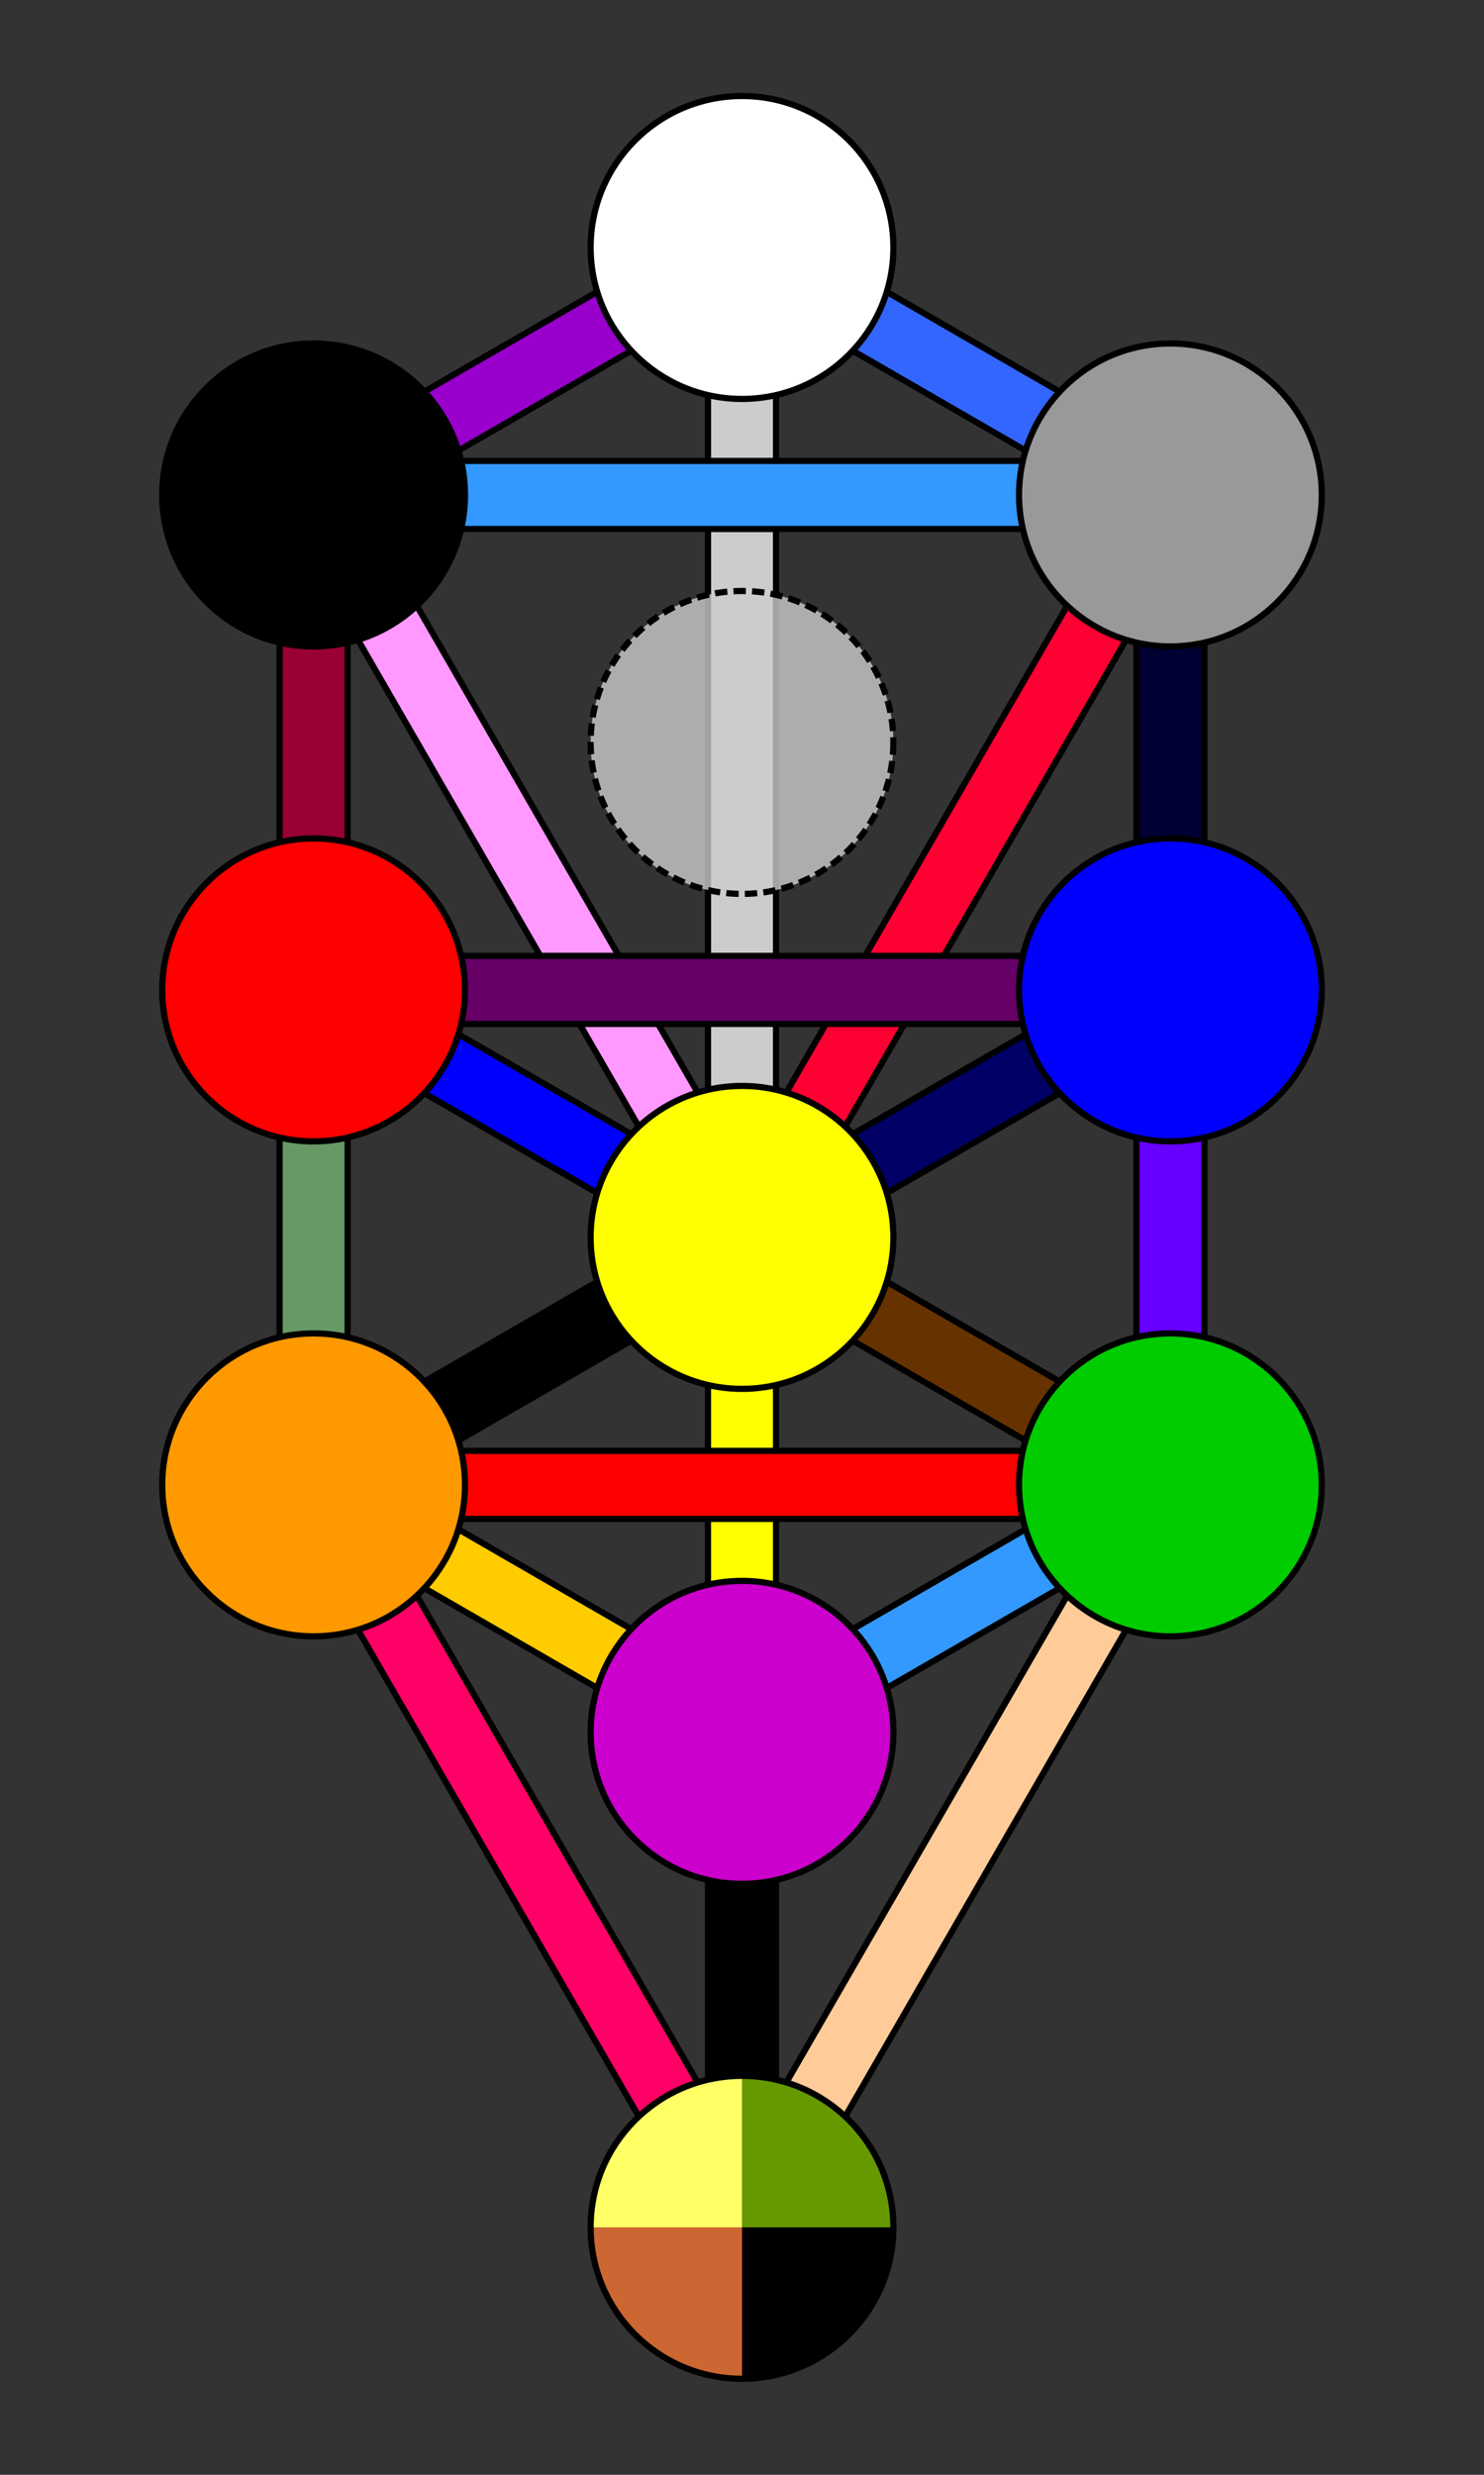 <?xml version="1.0" encoding="UTF-8"?>
<svg xmlns="http://www.w3.org/2000/svg" version="1.2"
width="360" height="600"
viewBox="-600 -1000 1200 2000" preserveAspectRatio="xMinYMin meet"
>
<rect x="-600" y="-1000" width="1200" height="2000" fill="#333333" stroke="none"/>
<title>Queen Scale -- Golden Dawn</title>
<desc>This is a blank tree colored in the Golden-Dawn
Queen Scale.  
Color codes from:
https://sites.google.com/site/dairiel23/colour-scales-and-hex-codes/etz-chaim-colour-key
https://www.lelandra.com/tarotbook/TreeofLifeColors.htm
This version hand-coded by Richard Todd 2021</desc>

<style type="text/css">
<![CDATA[
    #my-rect { fill: blue; }
]]>
</style>

<defs>
   <circle id="sephira" r="122.407">
      <desc>A sephira circle</desc>
   </circle>

   <clipPath id="sephClip">
      <desc>for drawing Malkuth...</desc>
      <use href="#sephira" />
   </clipPath>

   <!-- draw the individual paths so it's easy to run
        textPaths against them -->
   <path id="path-11" fill="none" d="M0,-800 L 346.41,-600" />
   <path id="path-12" fill="none" d="M-346.41,-600 L0,-800" />
   <path id="path-13" fill="none" d="M0,-800 L 0,0" />
   <path id="path-14" fill="none" d="M-346.41,-600 L346.41,-600" />
   <path id="path-15" fill="none" d="M0,0 L346.41,-600" />
   <path id="path-16" fill="none" d="M346.41,-600 L346.41,-200" />
   <path id="path-17" fill="none" d="M-346.41,-600 L0,0" />
   <path id="path-18" fill="none" d="M-346.41,-600 L-346.41,-200" />
   <path id="path-19" fill="none" d="M-346.41,-200 L346.41,-200" />
   <path id="path-20" fill="none" d="M0,0 L346.41,-200" />
   <path id="path-21" fill="none" d="M346.41,-200 L346.41,200" />
   <path id="path-22" fill="none" d="M-346.41,-200 L0,0" />
   <path id="path-23" fill="none" d="M-346.41,-200 L-346.41,200" />
   <path id="path-24" fill="none" d="M0,0 L346.41,200" />
   <path id="path-25" fill="none" d="M0,0 L0,400" />
   <path id="path-26" fill="none" d="M-346.41,200 L0,0" />
   <path id="path-27" fill="none" d="M-346.41,200 L346.41,200" />
   <path id="path-28" fill="none" d="M0,400 L346.41,200" />
   <path id="path-29" fill="none" d="M0,800 L346.41,200" />
   <path id="path-30" fill="none" d="M-346.41,200 L0,400" />
   <path id="path-31" fill="none" d="M-346.41,200 L0,800" />
   <path id="path-32" fill="none" d="M0,400 L0,800" />
</defs>

<g>
   <desc>the paths
    (note: for "open" sephiroth, draw the black paths, then
    the circles, then the white paths)
   </desc>
   <use href="#path-11" stroke="black" stroke-width="60" />
   <use href="#path-11" stroke="#3366ff" stroke-width="50" />
   <use href="#path-12" stroke="black" stroke-width="60" />
   <use href="#path-12" stroke="#9900cc" stroke-width="50" />
   <use href="#path-13" stroke="black" stroke-width="60" />
   <use href="#path-13" stroke="#cccccc" stroke-width="50" />
   <use href="#path-14" stroke="black" stroke-width="60" />
   <use href="#path-14" stroke="#3399ff" stroke-width="50" />
   <use href="#path-15" stroke="black" stroke-width="60" />
   <use href="#path-15" stroke="#ff0033" stroke-width="50" />
   <use href="#path-16" stroke="black" stroke-width="60" />
   <use href="#path-16" stroke="#000033" stroke-width="50" />
   <use href="#path-17" stroke="black" stroke-width="60" />
   <use href="#path-17" stroke="#ff99ff" stroke-width="50" />
   <use href="#path-18" stroke="black" stroke-width="60" />
   <use href="#path-18" stroke="#990033" stroke-width="50" />
   <use href="#path-19" stroke="black" stroke-width="60" />
   <use href="#path-19" stroke="#660066" stroke-width="50" />
   <use href="#path-20" stroke="black" stroke-width="60" />
   <use href="#path-20" stroke="#000066" stroke-width="50" />
   <use href="#path-21" stroke="black" stroke-width="60" />
   <use href="#path-21" stroke="#6600ff" stroke-width="50" />
   <use href="#path-22" stroke="black" stroke-width="60" />
   <use href="#path-22" stroke="#0000ff" stroke-width="50" />
   <use href="#path-23" stroke="black" stroke-width="60" />
   <use href="#path-23" stroke="#669966" stroke-width="50" />
   <use href="#path-24" stroke="black" stroke-width="60" />
   <use href="#path-24" stroke="#663300" stroke-width="50" />
   <use href="#path-25" stroke="black" stroke-width="60" />
   <use href="#path-25" stroke="#ffff00" stroke-width="50" />
   <use href="#path-26" stroke="black" stroke-width="60" />
   <use href="#path-26" stroke="#000000" stroke-width="50" />
   <use href="#path-27" stroke="black" stroke-width="60" />
   <use href="#path-27" stroke="#ff0000" stroke-width="50" />
   <use href="#path-28" stroke="black" stroke-width="60" />
   <use href="#path-28" stroke="#3399ff" stroke-width="50" />
   <use href="#path-29" stroke="black" stroke-width="60" />
   <use href="#path-29" stroke="#ffcc99" stroke-width="50" />
   <use href="#path-30" stroke="black" stroke-width="60" />
   <use href="#path-30" stroke="#ffcc00" stroke-width="50" />
   <use href="#path-31" stroke="black" stroke-width="60" />
   <use href="#path-31" stroke="#ff0066" stroke-width="50" />
   <use href="#path-32" stroke="black" stroke-width="60" />
   <use href="#path-32" stroke="#000000" stroke-width="50" />
</g>

<g stroke="black" stroke-width="5">
  <desc>The sephiroth</desc>
  <!-- sephira radius == 122.407
       horizontal unit = 346.41
       vertical unit = 200 -->
  <use href="#sephira" fill="#ffffff" x="0" y="-800" /> <!-- kether   -->
  <use href="#sephira" fill="#999999" x="346.41" y="-600" /> <!-- chockmah -->
  <use href="#sephira" fill="#000000" x="-346.41" y="-600" /> <!-- binah    -->
  <use href="#sephira" fill="#cccccc" fill-opacity="0.8" x="0" y="-400" stroke-dasharray="10 5" /> <!-- daath    -->
  <use href="#sephira" fill="#0000ff" x="346.41" y="-200" /> <!-- chesed   -->
  <use href="#sephira" fill="#ff0000" x="-346.41" y="-200" /> <!-- geburah  -->
  <use href="#sephira" fill="#ffff00" x="0" y="0" /> <!-- tipharet -->
  <use href="#sephira" fill="#00cc00" x="346.41" y="200" /> <!-- netzach  -->
  <use href="#sephira" fill="#ff9900" x="-346.41" y="200" /> <!-- hod      -->
  <use href="#sephira" fill="#cc00cc" x="0" y="400" /> <!-- yesod    -->
   <g transform="translate(0,800)">
     <rect stroke="none" fill="#ffff66" x="-300" y="-300" 
        width="300" height="300" clip-path="url(#sephClip)" />
     <rect stroke="none" fill="#669900" x="0" y="-300" 
        width="300" height="300" clip-path="url(#sephClip)" />
     <rect stroke="none" fill="#cc6633" x="-300" y="0" 
        width="300" height="300" clip-path="url(#sephClip)" />
     <rect stroke="none" fill="#000000" x="0" y="0" 
        width="300" height="300" clip-path="url(#sephClip)" />
     <use href="#sephira" fill="none"  /> <!-- malkuth  -->
   </g>
</g>

<!-- vim: expandtab:sw=3
-->
</svg>

